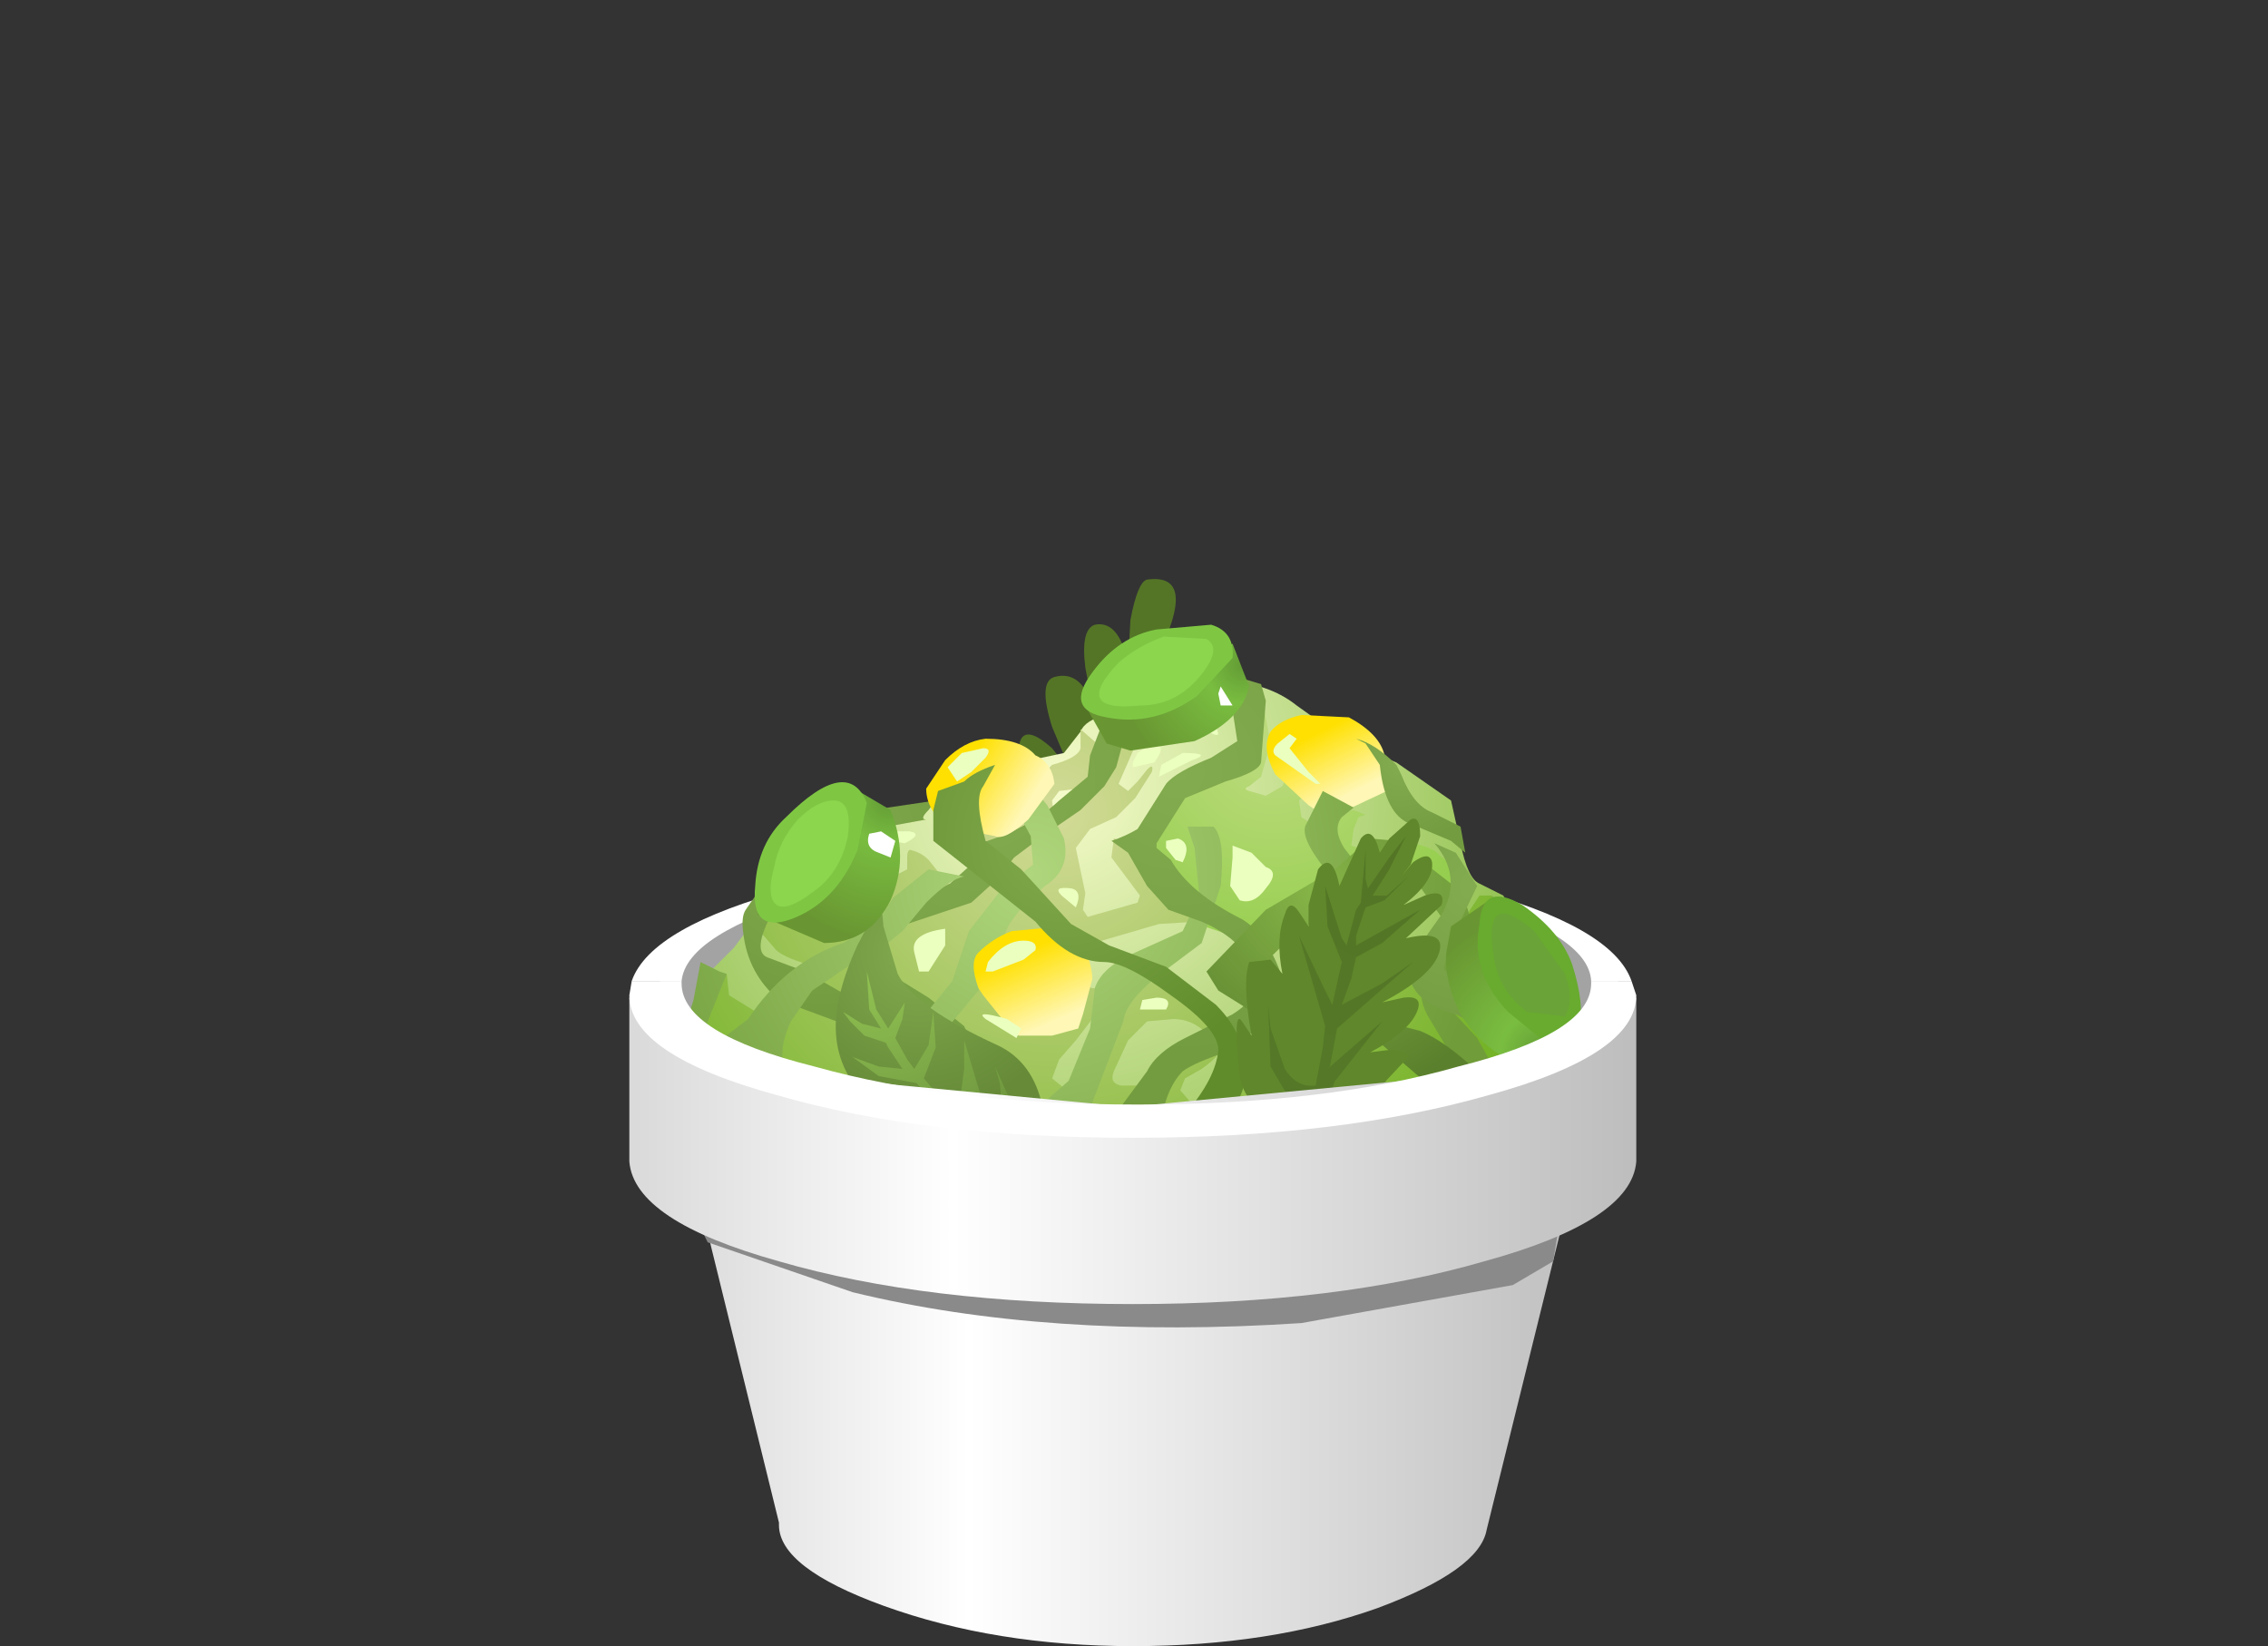 <?xml version="1.0" encoding="UTF-8" standalone="no"?>
<svg xmlns:xlink="http://www.w3.org/1999/xlink" height="34.65px" width="47.75px" xmlns="http://www.w3.org/2000/svg">
  <rect width="100%" height="100%" fill="#333333" stroke="none"/>
  <g transform="matrix(1.0, 0.0, 0.0, 1.0, 0.0, 0.0)">
    <use height="22.45" transform="matrix(1.0, 0.0, 0.0, 1.0, 13.25, 12.2)" width="21.2" xlink:href="#shape0"/>
  </g>
  <defs>
    <g id="shape0" transform="matrix(1.0, 0.0, 0.0, 1.0, -13.25, -12.2)">
      <path d="M30.15 24.75 Q25.65 25.45 21.65 24.9 15.25 24.05 13.9 23.25 L13.9 20.3 Q14.5 19.75 15.95 19.2 18.95 18.05 23.3 18.05 29.65 18.05 32.55 19.55 34.05 20.25 34.25 21.05 L33.9 23.9 30.15 24.75" fill="#a3a3a3" fill-rule="evenodd" stroke="none"/>
      <path d="M14.1 22.7 L23.9 23.65 33.65 22.7 31.3 32.2 Q31.15 33.05 29.0 33.85 26.75 34.65 23.85 34.65 20.95 34.65 18.6 33.8 16.4 33.0 16.4 32.1 L16.4 32.05 14.1 22.7" fill="url(#gradient0)" fill-rule="evenodd" stroke="none"/>
      <path d="M32.7 26.55 L31.85 27.05 27.4 27.85 Q22.05 28.2 17.95 27.2 L14.9 26.15 14.75 25.85 14.5 24.3 14.6 22.25 32.9 25.35 32.7 26.55" fill="#8a8a8a" fill-rule="evenodd" stroke="none"/>
      <path d="M33.5 20.65 Q33.45 19.65 30.65 18.85 L23.95 18.15 17.2 18.85 Q14.45 19.65 14.35 20.65 L13.3 20.65 Q13.7 19.5 16.7 18.7 19.7 17.95 23.85 17.95 27.95 17.95 30.95 18.7 33.95 19.5 34.35 20.65 L33.5 20.65" fill="#ffffff" fill-rule="evenodd" stroke="none"/>
      <path d="M24.35 13.85 Q25.4 13.05 25.4 13.55 25.45 14.05 24.25 14.65 25.55 14.25 25.3 14.8 L24.35 15.5 Q24.9 15.35 24.6 15.95 24.25 16.75 23.15 16.9 24.9 16.75 23.95 17.25 L22.85 17.85 21.7 17.7 21.5 16.8 Q21.35 15.85 21.5 15.55 21.65 15.3 22.15 15.75 L22.55 16.25 22.15 15.3 Q21.85 14.35 22.2 14.25 22.75 14.1 23.0 14.85 L22.85 14.05 Q22.75 13.25 23.05 13.15 23.55 13.05 23.75 13.95 L23.8 13.05 Q23.95 12.25 24.15 12.2 25.25 12.05 24.35 13.85" fill="#547526" fill-rule="evenodd" stroke="none"/>
      <path d="M30.4 23.65 Q27.15 25.25 24.0 25.05 15.35 24.45 14.75 22.15 L14.75 21.25 14.95 20.45 15.45 19.95 15.75 19.55 Q15.65 19.0 16.3 18.45 L16.95 17.8 17.8 17.25 18.55 17.15 19.55 16.95 Q20.4 16.65 20.95 16.1 L21.7 16.0 22.4 15.85 22.75 15.4 Q22.85 15.15 23.3 15.05 L24.05 14.9 24.8 14.55 26.05 14.35 Q26.8 14.45 27.3 14.85 L28.35 15.6 29.4 16.05 30.55 16.85 30.75 17.75 Q30.9 18.5 31.15 18.6 L31.65 18.85 31.95 19.35 32.2 20.05 32.5 20.55 Q33.2 21.05 33.2 21.7 33.2 22.3 30.4 23.65" fill="url(#gradient1)" fill-rule="evenodd" stroke="none"/>
      <path d="M31.15 18.85 L31.4 18.85 31.5 18.95 31.15 19.85 31.5 20.25 31.9 20.15 31.7 20.45 Q30.95 21.05 31.55 21.25 L31.75 21.1 Q31.75 20.85 31.9 20.85 L32.1 20.8 32.25 20.95 32.4 21.45 32.45 21.4 32.55 21.65 33.15 22.35 Q33.35 22.7 32.3 23.45 31.1 24.25 25.05 24.85 L18.05 25.1 Q17.1 24.85 16.0 24.05 L14.95 23.15 14.75 21.3 14.8 20.8 15.3 20.5 15.35 20.95 16.0 21.35 16.5 21.0 16.95 20.45 Q17.15 20.35 16.85 20.25 16.4 20.1 16.3 19.95 L15.95 19.55 16.0 19.1 16.85 18.05 17.0 18.75 17.15 19.25 Q17.3 19.5 17.65 19.55 L18.35 19.5 18.6 19.25 Q18.2 18.8 18.15 18.55 L18.25 18.05 18.35 17.8 18.75 18.25 18.9 18.4 19.1 18.3 19.1 18.05 Q19.1 17.85 19.2 17.9 19.4 17.95 19.55 18.1 L19.95 18.6 20.55 18.7 20.9 18.45 20.65 18.0 20.35 17.6 20.35 17.15 Q20.35 16.85 20.65 16.45 L20.9 16.15 20.85 16.45 Q20.8 16.75 20.9 16.9 L20.95 17.25 21.2 17.3 21.65 17.25 21.75 17.0 21.65 16.7 Q21.6 16.6 21.8 16.45 L22.0 16.25 22.15 16.1 Q22.7 15.95 22.75 15.75 L22.75 15.35 23.15 15.7 23.25 15.85 23.2 16.05 23.0 16.45 22.7 16.6 22.3 16.65 22.15 16.85 22.2 17.25 22.0 17.5 Q21.8 17.75 22.0 17.7 L22.2 17.45 22.35 17.05 22.85 16.8 23.25 16.3 23.6 15.25 24.15 15.0 23.9 15.7 23.55 16.5 23.75 16.65 23.95 16.45 24.15 16.2 Q24.3 16.05 24.25 16.25 L23.9 16.8 23.5 17.2 22.95 17.45 22.65 17.85 22.85 18.8 22.8 19.15 22.9 19.3 23.6 19.1 23.95 19.0 24.0 18.85 23.4 18.05 23.45 17.65 23.65 17.7 Q23.9 17.75 23.95 17.9 L24.35 18.65 24.8 19.05 25.2 19.4 24.4 19.45 23.2 19.8 23.1 19.9 22.75 20.0 22.2 19.95 Q21.95 19.95 21.75 20.3 L21.2 20.9 Q21.05 21.15 21.3 21.25 L21.95 21.6 Q22.15 21.7 22.2 21.45 L22.15 20.95 22.15 20.65 Q22.3 20.45 22.5 20.65 L23.0 20.8 Q23.35 20.8 23.15 21.25 L22.65 21.9 22.3 22.3 22.15 22.7 22.4 22.9 22.85 23.0 23.15 22.65 23.35 21.85 23.55 21.2 23.75 20.85 Q23.85 20.7 24.1 20.65 L24.75 20.75 Q25.65 21.35 25.65 21.5 L25.4 21.75 Q25.1 21.45 24.7 21.45 L24.15 21.5 23.75 21.9 23.45 22.55 Q23.35 22.8 23.6 22.85 L24.3 22.85 24.4 22.65 24.9 22.2 25.6 22.05 Q25.85 22.1 25.3 22.5 L24.95 22.7 24.85 22.95 25.15 23.3 25.55 23.25 26.1 22.65 26.85 22.25 27.65 21.65 28.35 20.75 Q28.75 20.4 29.2 20.45 29.55 20.45 29.75 20.75 L30.15 20.8 30.35 20.4 30.55 19.85 30.95 19.15 31.15 18.85" fill="url(#gradient2)" fill-rule="evenodd" stroke="none"/>
      <path d="M30.6 18.85 L29.25 18.45 28.6 18.65 27.35 19.1 26.45 19.75 25.95 19.7 25.35 19.5 24.55 18.35 24.1 17.85 24.3 17.2 24.4 16.85 24.7 16.5 25.7 16.05 Q26.3 15.85 26.3 15.5 L26.35 14.5 26.6 14.85 26.75 15.65 26.55 16.35 26.3 16.55 Q26.15 16.6 26.3 16.65 L26.65 16.75 27.0 16.55 27.2 16.05 27.25 15.55 27.15 15.3 Q27.1 15.1 27.2 15.15 L27.6 15.3 27.7 15.25 28.15 15.5 28.65 15.75 28.3 15.85 27.95 16.3 27.35 16.85 27.4 17.2 27.7 17.4 28.1 17.15 28.5 17.05 28.75 17.15 28.6 17.2 28.5 17.45 28.45 17.8 28.75 17.9 29.35 17.95 29.45 17.8 29.75 17.75 Q30.2 17.85 30.3 18.0 L30.5 18.15 30.65 18.35 30.6 18.85" fill="url(#gradient3)" fill-rule="evenodd" stroke="none"/>
      <path d="M19.7 16.85 L19.55 17.05 Q19.35 17.25 19.5 17.25 L18.4 17.45 Q17.5 17.65 17.2 18.05 L16.95 18.3 16.35 19.05 Q15.8 20.0 16.15 20.15 L16.95 20.45 18.0 21.05 17.75 21.55 16.4 21.05 Q15.75 20.5 15.65 19.65 15.6 19.3 15.7 19.15 L16.15 18.5 Q16.6 17.8 17.15 17.45 L17.65 17.15 18.35 17.05 19.7 16.85" fill="url(#gradient4)" fill-rule="evenodd" stroke="none"/>
      <path d="M26.85 16.3 Q26.55 15.75 26.75 15.4 26.95 15.15 27.4 15.05 L28.4 15.1 Q29.05 15.45 29.15 15.9 29.35 16.25 29.2 16.65 L28.35 17.05 27.7 17.05 27.55 16.95 26.85 16.3" fill="url(#gradient5)" fill-rule="evenodd" stroke="none"/>
      <path d="M22.75 17.05 L21.95 17.6 21.35 18.05 21.0 18.5 20.45 19.0 18.5 19.65 18.55 20.05 18.9 20.6 19.55 21.0 20.3 21.6 20.65 22.4 20.75 23.25 Q20.85 23.9 20.1 23.95 L19.65 23.75 Q20.15 22.25 19.6 21.75 L18.35 20.7 17.8 20.0 18.75 19.45 19.1 19.05 20.0 18.6 20.5 18.15 20.25 17.85 Q21.55 17.55 22.3 16.85 L22.9 16.35 22.95 15.9 23.2 15.25 23.5 14.85 23.65 14.85 24.15 14.65 24.25 14.65 23.9 15.05 23.65 15.6 23.5 16.15 23.25 16.55 22.75 17.05" fill="url(#gradient6)" fill-rule="evenodd" stroke="none"/>
      <path d="M30.95 19.45 L30.55 20.35 Q30.25 20.8 30.5 21.2 L31.1 21.85 31.35 22.3 Q31.4 22.65 31.75 22.65 L32.1 22.4 31.9 21.65 31.65 21.1 31.85 20.75 32.1 21.05 32.35 21.85 32.25 22.9 Q31.95 23.6 30.95 24.15 29.65 24.85 25.8 25.05 L19.4 24.65 Q17.35 24.1 15.6 22.95 L14.35 21.85 14.6 21.05 14.75 20.25 15.15 20.45 15.3 20.5 14.9 21.5 Q14.75 21.95 14.9 22.1 L15.75 21.45 Q16.55 20.25 17.75 19.85 L18.45 19.45 18.8 18.9 19.55 18.3 20.3 18.45 Q20.0 18.5 19.5 19.0 L19.0 19.6 18.45 20.05 Q17.95 20.25 17.55 20.55 L17.1 20.85 16.65 21.5 Q16.35 22.15 16.55 22.6 L16.9 23.25 17.55 23.25 Q18.55 23.15 18.9 22.05 L19.4 21.45 20.05 20.65 20.4 19.6 21.1 18.7 21.75 18.2 21.7 17.6 21.35 16.95 21.15 16.8 21.8 16.65 22.05 16.95 22.4 17.65 Q22.55 18.3 22.0 18.65 L21.55 19.05 21.25 19.45 20.6 20.85 19.85 21.75 Q19.35 22.25 19.35 22.45 L19.25 22.85 Q19.2 23.05 19.5 23.1 L21.7 23.45 22.5 22.75 22.95 21.65 23.05 20.8 Q23.2 20.35 23.9 20.05 L24.9 19.6 25.25 18.85 25.15 17.85 25.0 17.4 25.55 17.4 Q25.8 17.65 25.7 18.65 L25.3 19.85 24.5 20.45 Q23.7 21.05 23.65 21.5 L23.0 23.2 Q22.9 23.6 23.4 23.85 L24.95 24.05 26.95 24.1 Q27.95 24.15 28.0 23.4 L27.85 21.85 27.7 20.85 28.05 20.1 28.45 19.4 27.9 18.3 Q27.35 17.6 27.5 17.35 L27.85 16.65 28.5 17.0 28.25 17.2 Q28.05 17.45 28.3 17.85 29.25 19.05 28.8 19.85 L28.35 20.6 Q28.15 21.05 28.35 21.5 29.1 23.1 29.7 22.95 L30.45 22.75 Q30.75 22.6 30.55 22.2 L30.1 21.45 Q29.85 21.05 29.95 20.7 L30.4 20.1 Q30.65 19.85 30.45 19.45 L29.85 18.6 30.1 18.25 30.55 18.6 Q30.95 19.0 30.95 19.45" fill="url(#gradient7)" fill-rule="evenodd" stroke="none"/>
      <path d="M25.7 14.4 L25.5 14.25 26.05 14.25 26.55 14.4 26.65 14.75 26.55 16.05 Q26.5 16.25 25.8 16.45 L24.95 16.8 24.35 17.75 24.35 17.85 24.65 18.1 Q25.05 18.8 26.15 19.35 26.65 19.65 26.95 20.45 27.05 21.05 26.5 21.65 L25.65 22.2 Q25.1 22.4 24.9 22.55 24.5 22.95 24.4 23.9 L23.3 23.7 24.15 22.55 Q24.35 22.15 24.95 21.85 L25.95 21.35 Q26.75 20.85 26.3 20.2 26.0 19.7 25.3 19.4 L24.6 19.15 24.15 18.65 23.75 17.95 23.4 17.7 Q23.7 17.6 23.95 17.45 L24.55 16.5 Q24.75 16.25 25.5 15.95 L26.05 15.6 25.95 14.95 25.7 14.4" fill="url(#gradient8)" fill-rule="evenodd" stroke="none"/>
      <path d="M29.9 21.7 Q30.4 21.9 31.1 22.55 L30.15 22.9 29.05 21.95 28.15 21.75 26.85 21.6 25.65 20.85 25.4 20.45 26.65 19.15 28.1 18.3 28.85 17.65 29.4 17.7 28.95 18.3 28.55 18.85 27.75 19.35 Q27.3 19.6 26.8 20.1 L26.45 20.65 27.35 21.05 29.9 21.7" fill="url(#gradient9)" fill-rule="evenodd" stroke="none"/>
      <path d="M23.0 20.6 L22.8 21.35 22.7 21.65 22.15 21.8 21.45 21.8 21.3 21.7 20.7 20.95 20.6 20.8 Q20.4 20.25 20.6 20.05 20.9 19.75 21.3 19.6 L22.35 19.5 Q22.95 19.85 23.0 20.6" fill="url(#gradient10)" fill-rule="evenodd" stroke="none"/>
      <path d="M31.7 19.05 L31.9 19.1 32.1 19.4 32.3 20.05 32.45 20.45 32.8 20.8 Q33.15 21.2 33.1 21.45 L32.15 22.1 31.65 22.05 31.25 21.65 30.65 21.35 Q30.05 21.2 29.8 20.85 29.55 20.5 29.75 20.1 L30.35 19.25 Q30.8 18.45 30.2 17.75 L30.65 17.95 31.1 18.65 30.5 19.9 30.4 20.4 30.75 20.75 31.75 21.6 Q32.15 22.05 32.6 21.5 32.85 21.3 32.3 20.75 31.9 20.45 31.9 19.9 L31.65 19.25 31.4 18.85 31.7 19.05" fill="url(#gradient11)" fill-rule="evenodd" stroke="none"/>
      <path d="M30.55 17.7 L29.6 17.3 Q29.15 17.05 29.05 16.1 L28.75 15.65 28.55 15.55 Q28.95 15.65 29.4 16.1 L29.5 16.3 Q29.75 16.95 30.15 17.1 L30.75 17.4 30.85 17.95 30.55 17.7" fill="url(#gradient12)" fill-rule="evenodd" stroke="none"/>
      <path d="M21.8 15.9 Q22.15 16.05 22.2 16.5 L21.65 17.25 Q21.15 17.7 20.95 17.6 L19.95 17.4 Q19.5 17.05 19.5 16.6 L19.9 16.0 Q20.3 15.6 20.75 15.55 21.5 15.55 21.8 15.9" fill="url(#gradient13)" fill-rule="evenodd" stroke="none"/>
      <path d="M21.5 18.3 L22.55 19.45 23.35 19.9 24.55 20.35 25.6 21.15 Q26.1 21.65 26.2 22.25 26.35 22.85 25.85 23.5 L24.95 23.45 Q25.6 22.7 25.65 22.1 25.65 21.65 24.65 20.95 23.7 20.25 23.25 20.25 22.5 20.25 21.8 19.4 L20.6 18.45 19.65 17.7 19.65 17.05 19.75 16.65 20.3 16.45 Q20.5 16.25 20.95 16.1 L20.7 16.55 Q20.5 16.8 20.75 17.7 L21.5 18.3" fill="url(#gradient14)" fill-rule="evenodd" stroke="none"/>
      <path d="M17.6 21.75 Q17.55 21.0 18.05 19.9 L18.55 18.95 18.6 19.5 18.9 20.5 Q19.25 21.2 21.0 22.0 21.75 22.35 21.95 23.3 L21.9 24.25 19.55 24.05 18.35 23.25 Q17.65 22.6 17.6 21.75" fill="url(#gradient15)" fill-rule="evenodd" stroke="none"/>
      <path d="M29.9 17.6 L29.7 18.2 29.5 18.45 29.75 18.15 Q30.1 17.9 30.15 18.15 30.2 18.55 29.55 19.05 L30.0 18.85 Q30.45 18.7 30.35 19.05 L29.6 19.75 Q30.45 19.55 30.3 20.05 30.15 20.55 29.1 21.1 L29.55 21.0 Q29.95 20.95 29.85 21.25 29.7 21.7 28.85 22.15 L29.25 22.1 Q29.65 22.1 29.65 22.25 L28.9 23.05 Q27.95 23.65 26.85 23.55 26.2 23.25 26.1 22.65 25.95 21.2 26.15 21.5 L26.35 21.8 Q26.15 20.7 26.3 20.25 L26.75 20.2 27.0 20.5 Q26.85 19.75 27.05 19.25 27.15 18.9 27.35 19.2 L27.55 19.5 27.55 19.05 27.75 18.3 Q28.05 17.9 28.2 18.65 L28.65 17.65 Q28.9 17.35 29.05 17.95 L29.25 17.65 29.7 17.25 Q29.9 17.15 29.9 17.6" fill="#60872b" fill-rule="evenodd" stroke="none"/>
      <path d="M18.15 21.55 L18.55 21.65 18.3 21.25 18.25 20.45 18.45 21.25 18.7 21.65 19.05 21.1 19.0 21.45 18.85 21.85 19.1 22.3 19.25 22.5 19.55 22.0 19.65 21.3 19.7 22.05 19.45 22.7 19.75 23.05 20.2 23.25 20.3 22.5 20.3 21.9 20.75 23.4 21.1 23.35 21.05 22.8 20.95 22.45 21.35 23.35 21.55 23.8 21.1 23.85 Q19.85 23.5 19.65 23.25 L19.3 22.8 18.5 22.65 17.95 22.25 18.5 22.45 19.0 22.5 18.7 22.05 18.65 21.95 18.2 21.8 17.9 21.5 17.75 21.3 18.15 21.55" fill="url(#gradient16)" fill-rule="evenodd" stroke="none"/>
      <path d="M27.9 18.65 L28.25 19.75 28.35 19.9 28.55 19.15 28.65 19.0 28.75 17.9 28.75 18.5 28.8 18.7 29.25 18.05 29.6 17.6 29.25 18.3 28.9 18.85 28.95 18.85 29.2 18.85 29.65 18.45 29.15 18.95 28.75 19.1 28.55 19.7 28.55 19.9 29.9 19.15 29.1 19.85 28.55 20.15 28.45 20.6 28.25 21.15 29.1 20.7 29.75 20.25 28.15 21.65 28.0 22.45 27.95 22.5 29.1 21.5 28.15 22.7 Q28.0 22.85 28.1 23.2 L27.95 23.5 27.5 23.45 27.25 23.3 26.75 22.45 26.7 21.15 26.75 21.65 27.05 22.5 Q27.3 22.9 27.7 22.85 L27.85 22.05 27.9 21.6 27.35 19.7 27.9 20.85 28.05 21.15 28.25 20.25 27.95 19.5 27.9 18.65" fill="url(#gradient17)" fill-rule="evenodd" stroke="none"/>
      <path d="M25.15 14.6 L25.4 14.7 25.5 14.9 25.65 15.45 Q25.6 15.55 25.1 15.15 L24.4 15.0 24.6 14.75 25.15 14.6" fill="#ebffbf" fill-rule="evenodd" stroke="none"/>
      <path d="M24.25 15.65 Q24.6 15.65 24.3 16.05 L23.85 16.15 23.85 16.05 23.95 15.85 24.25 15.65" fill="#ebffbf" fill-rule="evenodd" stroke="none"/>
      <path d="M24.9 15.85 Q25.55 15.85 25.1 16.0 L24.4 16.35 24.45 16.1 24.9 15.85" fill="#ebffbf" fill-rule="evenodd" stroke="none"/>
      <path d="M20.7 15.75 Q20.9 15.75 20.75 15.95 L20.45 16.25 20.15 16.45 19.95 16.15 20.25 15.85 20.7 15.75" fill="#ebffbf" fill-rule="evenodd" stroke="none"/>
      <path d="M18.0 17.85 L18.1 17.95 17.9 18.2 Q17.75 18.25 17.75 18.45 L17.8 18.8 17.35 18.95 17.15 18.65 17.25 18.25 18.0 17.85" fill="#ebffbf" fill-rule="evenodd" stroke="none"/>
      <path d="M19.15 17.5 Q19.45 17.55 19.05 17.75 L18.75 17.7 18.9 17.5 19.15 17.5" fill="#ebffbf" fill-rule="evenodd" stroke="none"/>
      <path d="M19.9 19.55 L19.9 19.9 19.55 20.45 19.35 20.45 19.25 20.05 Q19.15 19.65 19.9 19.55" fill="#ebffbf" fill-rule="evenodd" stroke="none"/>
      <path d="M22.55 18.7 Q22.8 18.75 22.65 19.1 L22.35 18.85 Q22.15 18.65 22.55 18.7" fill="#ebffbf" fill-rule="evenodd" stroke="none"/>
      <path d="M24.8 17.65 Q25.1 17.75 24.9 18.15 L24.75 18.1 24.55 17.85 24.55 17.7 24.8 17.65" fill="#ebffbf" fill-rule="evenodd" stroke="none"/>
      <path d="M26.35 17.95 L26.5 18.1 26.65 18.25 Q26.95 18.35 26.65 18.7 26.4 19.05 26.1 18.95 L25.9 18.65 25.95 18.05 25.95 17.8 26.35 17.95" fill="#ebffbf" fill-rule="evenodd" stroke="none"/>
      <path d="M24.35 21.0 Q24.7 21.0 24.55 21.25 L24.0 21.25 24.05 21.05 24.35 21.0" fill="#ebffbf" fill-rule="evenodd" stroke="none"/>
      <path d="M21.2 21.45 L21.5 21.65 21.4 21.85 20.75 21.45 Q20.5 21.25 21.2 21.45" fill="#ebffbf" fill-rule="evenodd" stroke="none"/>
      <path d="M27.15 15.45 L27.3 15.55 27.15 15.75 27.55 16.25 27.8 16.5 27.7 16.5 26.85 15.9 Q26.75 15.8 26.9 15.65 L27.15 15.45" fill="#ebffbf" fill-rule="evenodd" stroke="none"/>
      <path d="M21.55 19.8 Q21.85 19.8 21.8 20.0 L21.55 20.2 20.9 20.45 20.75 20.45 20.8 20.25 Q21.15 19.8 21.55 19.8" fill="#ebffbf" fill-rule="evenodd" stroke="none"/>
      <path d="M32.25 20.85 L32.9 21.9 32.0 22.35 Q31.35 22.25 30.75 21.35 30.4 20.65 30.45 20.05 L30.55 19.5 31.35 18.95 32.25 20.85" fill="url(#gradient18)" fill-rule="evenodd" stroke="none"/>
      <path d="M32.55 21.95 L31.75 21.3 Q30.95 20.45 31.15 19.45 31.2 18.55 32.05 19.05 32.85 19.6 33.1 20.3 33.65 22.05 32.55 21.95" fill="#68ab2e" fill-rule="evenodd" stroke="none"/>
      <path d="M32.95 21.4 L32.15 21.3 Q31.55 20.85 31.45 20.15 31.2 18.65 32.3 19.6 L32.95 20.5 Q33.15 21.05 32.95 21.4" fill="#6aa338" fill-rule="evenodd" stroke="none"/>
      <path d="M24.8 14.1 L25.95 13.55 26.3 14.45 Q26.15 15.15 25.15 15.6 L23.8 15.8 23.3 15.65 22.85 14.85 24.8 14.1" fill="url(#gradient19)" fill-rule="evenodd" stroke="none"/>
      <path d="M25.95 13.85 L25.2 14.65 Q24.3 15.3 23.3 15.1 22.4 14.95 23.0 14.15 23.55 13.4 24.35 13.25 L25.5 13.15 Q26.0 13.3 25.95 13.85" fill="#7fc743" fill-rule="evenodd" stroke="none"/>
      <path d="M25.4 13.45 Q25.75 13.65 25.25 14.25 24.75 14.85 24.0 14.85 22.55 15.0 23.55 13.95 23.95 13.6 24.5 13.4 L25.4 13.45" fill="#8cd64d" fill-rule="evenodd" stroke="none"/>
      <path d="M17.35 17.65 L17.9 16.55 18.75 17.05 Q19.15 18.05 18.75 18.95 18.3 19.85 17.35 19.85 L15.95 19.25 17.35 17.65" fill="url(#gradient20)" fill-rule="evenodd" stroke="none"/>
      <path d="M18.25 16.9 L18.05 17.9 Q17.6 19.0 16.65 19.35 15.8 19.65 15.9 18.65 15.95 17.75 16.55 17.2 17.85 15.9 18.25 16.9" fill="#7fc743" fill-rule="evenodd" stroke="none"/>
      <path d="M17.55 16.85 Q17.95 16.85 17.85 17.6 17.7 18.35 17.15 18.75 16.5 19.25 16.3 19.0 16.15 18.8 16.3 18.25 16.4 17.7 16.8 17.25 17.2 16.85 17.55 16.85" fill="#8cd64d" fill-rule="evenodd" stroke="none"/>
      <path d="M18.85 17.7 L18.75 18.05 18.5 17.95 Q18.2 17.85 18.3 17.55 L18.55 17.5 18.85 17.7" fill="#ffffff" fill-rule="evenodd" stroke="none"/>
      <path d="M25.7 14.45 L25.95 14.85 25.7 14.85 25.65 14.6 25.7 14.45" fill="#ffffff" fill-rule="evenodd" stroke="none"/>
      <path d="M33.75 21.0 L34.45 21.0 34.45 24.45 Q34.35 25.7 31.25 26.55 28.15 27.45 23.85 27.45 19.5 27.45 16.4 26.55 13.35 25.7 13.25 24.45 L13.25 21.0 13.75 21.0 Q14.05 22.0 16.9 22.65 L23.75 23.3 30.6 22.65 Q33.5 22.0 33.75 21.0" fill="url(#gradient21)" fill-rule="evenodd" stroke="none"/>
      <path d="M33.5 20.65 L34.35 20.65 34.45 20.95 Q34.45 22.2 31.35 23.05 28.2 23.95 23.85 23.95 19.45 23.95 16.35 23.05 13.25 22.2 13.25 20.95 L13.3 20.65 14.35 20.65 14.35 20.7 Q14.35 21.75 17.15 22.45 20.0 23.25 23.95 23.25 27.9 23.25 30.7 22.45 33.5 21.75 33.5 20.7 L33.5 20.65" fill="#ffffff" fill-rule="evenodd" stroke="none"/>
    </g>
    <linearGradient gradientTransform="matrix(0.012, 0.0, 0.0, -0.012, 23.9, 28.65)" gradientUnits="userSpaceOnUse" id="gradient0" spreadMethod="pad" x1="-819.2" x2="819.2">
      <stop offset="0.0" stop-color="#d9d9d9"/>
      <stop offset="0.322" stop-color="#ffffff"/>
      <stop offset="1.0" stop-color="#bdbdbd"/>
    </linearGradient>
    <radialGradient cx="0" cy="0" gradientTransform="matrix(0.004, 0.013, 0.013, -0.004, 22.25, 16.6)" gradientUnits="userSpaceOnUse" id="gradient1" r="819.2" spreadMethod="pad">
      <stop offset="0.0" stop-color="#f6fccc"/>
      <stop offset="1.0" stop-color="#87bb44"/>
    </radialGradient>
    <radialGradient cx="0" cy="0" gradientTransform="matrix(0.004, 0.012, 0.012, -0.004, 22.25, 17.1)" gradientUnits="userSpaceOnUse" id="gradient2" r="819.2" spreadMethod="pad">
      <stop offset="0.0" stop-color="#d3db97"/>
      <stop offset="1.0" stop-color="#75b327"/>
    </radialGradient>
    <radialGradient cx="0" cy="0" gradientTransform="matrix(0.002, 0.005, 0.005, -0.002, 26.8, 15.65)" gradientUnits="userSpaceOnUse" id="gradient3" r="819.2" spreadMethod="pad">
      <stop offset="0.0" stop-color="#bedb7f"/>
      <stop offset="1.0" stop-color="#96cf4f"/>
    </radialGradient>
    <radialGradient cx="0" cy="0" gradientTransform="matrix(0.001, 0.004, 0.004, -0.001, 17.3, 17.85)" gradientUnits="userSpaceOnUse" id="gradient4" r="819.2" spreadMethod="pad">
      <stop offset="0.0" stop-color="#83ab4f"/>
      <stop offset="1.0" stop-color="#739c40"/>
    </radialGradient>
    <linearGradient gradientTransform="matrix(4.0E-4, 8.0E-4, 8.0E-4, -4.0E-4, 28.0, 16.1)" gradientUnits="userSpaceOnUse" id="gradient5" spreadMethod="pad" x1="-819.2" x2="819.2">
      <stop offset="0.0" stop-color="#ffe000"/>
      <stop offset="1.0" stop-color="#fff7b5"/>
    </linearGradient>
    <radialGradient cx="0" cy="0" gradientTransform="matrix(0.003, 0.008, 0.008, -0.003, 20.65, 16.35)" gradientUnits="userSpaceOnUse" id="gradient6" r="819.2" spreadMethod="pad">
      <stop offset="0.0" stop-color="#83ab4f"/>
      <stop offset="1.0" stop-color="#739c40"/>
    </radialGradient>
    <radialGradient cx="0" cy="0" gradientTransform="matrix(0.004, 0.011, 0.011, -0.004, 21.7, 18.4)" gradientUnits="userSpaceOnUse" id="gradient7" r="819.2" spreadMethod="pad">
      <stop offset="0.0" stop-color="#afd67c"/>
      <stop offset="1.0" stop-color="#709c39"/>
    </radialGradient>
    <radialGradient cx="0" cy="0" gradientTransform="matrix(0.002, 0.007, 0.007, -0.002, 24.8, 16.25)" gradientUnits="userSpaceOnUse" id="gradient8" r="819.2" spreadMethod="pad">
      <stop offset="0.0" stop-color="#83ab4f"/>
      <stop offset="1.0" stop-color="#739c40"/>
    </radialGradient>
    <radialGradient cx="0" cy="0" gradientTransform="matrix(0.002, 0.005, 0.005, -0.002, 27.75, 18.75)" gradientUnits="userSpaceOnUse" id="gradient9" r="819.2" spreadMethod="pad">
      <stop offset="0.0" stop-color="#86b548"/>
      <stop offset="1.0" stop-color="#5b802d"/>
    </radialGradient>
    <linearGradient gradientTransform="matrix(4.0E-4, 9.0E-4, 9.0E-4, -4.0E-4, 21.9, 20.75)" gradientUnits="userSpaceOnUse" id="gradient10" spreadMethod="pad" x1="-819.2" x2="819.2">
      <stop offset="0.0" stop-color="#ffe000"/>
      <stop offset="1.0" stop-color="#fff7b5"/>
    </linearGradient>
    <radialGradient cx="0" cy="0" gradientTransform="matrix(0.001, 0.004, 0.004, -0.001, 31.05, 18.65)" gradientUnits="userSpaceOnUse" id="gradient11" r="819.2" spreadMethod="pad">
      <stop offset="0.0" stop-color="#83ab4f"/>
      <stop offset="1.0" stop-color="#739c40"/>
    </radialGradient>
    <radialGradient cx="0" cy="0" gradientTransform="matrix(7.0E-4, 0.002, 0.002, -7.0E-4, 29.5, 16.05)" gradientUnits="userSpaceOnUse" id="gradient12" r="819.2" spreadMethod="pad">
      <stop offset="0.0" stop-color="#83ab4f"/>
      <stop offset="1.0" stop-color="#739c40"/>
    </radialGradient>
    <linearGradient gradientTransform="matrix(8.0E-4, 5.0E-4, 5.0E-4, -8.0E-4, 20.9, 16.65)" gradientUnits="userSpaceOnUse" id="gradient13" spreadMethod="pad" x1="-819.2" x2="819.2">
      <stop offset="0.0" stop-color="#ffe000"/>
      <stop offset="1.0" stop-color="#fff7b5"/>
    </linearGradient>
    <radialGradient cx="0" cy="0" gradientTransform="matrix(0.002, 0.006, 0.006, -0.002, 22.35, 17.65)" gradientUnits="userSpaceOnUse" id="gradient14" r="819.2" spreadMethod="pad">
      <stop offset="0.0" stop-color="#83ab4f"/>
      <stop offset="1.0" stop-color="#608c2b"/>
    </radialGradient>
    <radialGradient cx="0" cy="0" gradientTransform="matrix(0.001, 0.004, 0.004, -0.001, 19.35, 20.05)" gradientUnits="userSpaceOnUse" id="gradient15" r="819.2" spreadMethod="pad">
      <stop offset="0.0" stop-color="#83ab4f"/>
      <stop offset="1.0" stop-color="#668a38"/>
    </radialGradient>
    <radialGradient cx="0" cy="0" gradientTransform="matrix(0.002, 0.005, 0.005, -0.002, 18.3, 20.05)" gradientUnits="userSpaceOnUse" id="gradient16" r="819.2" spreadMethod="pad">
      <stop offset="0.0" stop-color="#95c755"/>
      <stop offset="1.0" stop-color="#6e963e"/>
    </radialGradient>
    <radialGradient cx="0" cy="0" gradientTransform="matrix(-0.002, 0.006, 0.006, 0.002, 29.55, 17.75)" gradientUnits="userSpaceOnUse" id="gradient17" r="819.2" spreadMethod="pad">
      <stop offset="0.0" stop-color="#537525"/>
      <stop offset="1.0" stop-color="#547828"/>
    </radialGradient>
    <radialGradient cx="0" cy="0" gradientTransform="matrix(-0.002, -0.003, -0.003, 0.002, 32.5, 22.2)" gradientUnits="userSpaceOnUse" id="gradient18" r="819.2" spreadMethod="pad">
      <stop offset="0.0" stop-color="#639c35"/>
      <stop offset="0.31" stop-color="#79bd40"/>
      <stop offset="1.0" stop-color="#699632"/>
    </radialGradient>
    <radialGradient cx="0" cy="0" gradientTransform="matrix(-0.003, 0.001, 0.001, 0.003, 26.15, 14.0)" gradientUnits="userSpaceOnUse" id="gradient19" r="819.2" spreadMethod="pad">
      <stop offset="0.0" stop-color="#639c35"/>
      <stop offset="0.31" stop-color="#79bd40"/>
      <stop offset="1.0" stop-color="#699632"/>
    </radialGradient>
    <radialGradient cx="0" cy="0" gradientTransform="matrix(-0.002, 0.003, 0.003, 0.002, 18.7, 16.85)" gradientUnits="userSpaceOnUse" id="gradient20" r="819.2" spreadMethod="pad">
      <stop offset="0.0" stop-color="#639c35"/>
      <stop offset="0.31" stop-color="#79bd40"/>
      <stop offset="1.0" stop-color="#699632"/>
    </radialGradient>
    <linearGradient gradientTransform="matrix(0.013, 0.0, 0.0, -0.013, 23.85, 24.2)" gradientUnits="userSpaceOnUse" id="gradient21" spreadMethod="pad" x1="-819.2" x2="819.2">
      <stop offset="0.0" stop-color="#d9d9d9"/>
      <stop offset="0.322" stop-color="#ffffff"/>
      <stop offset="1.0" stop-color="#bdbdbd"/>
    </linearGradient>
  </defs>
</svg>
